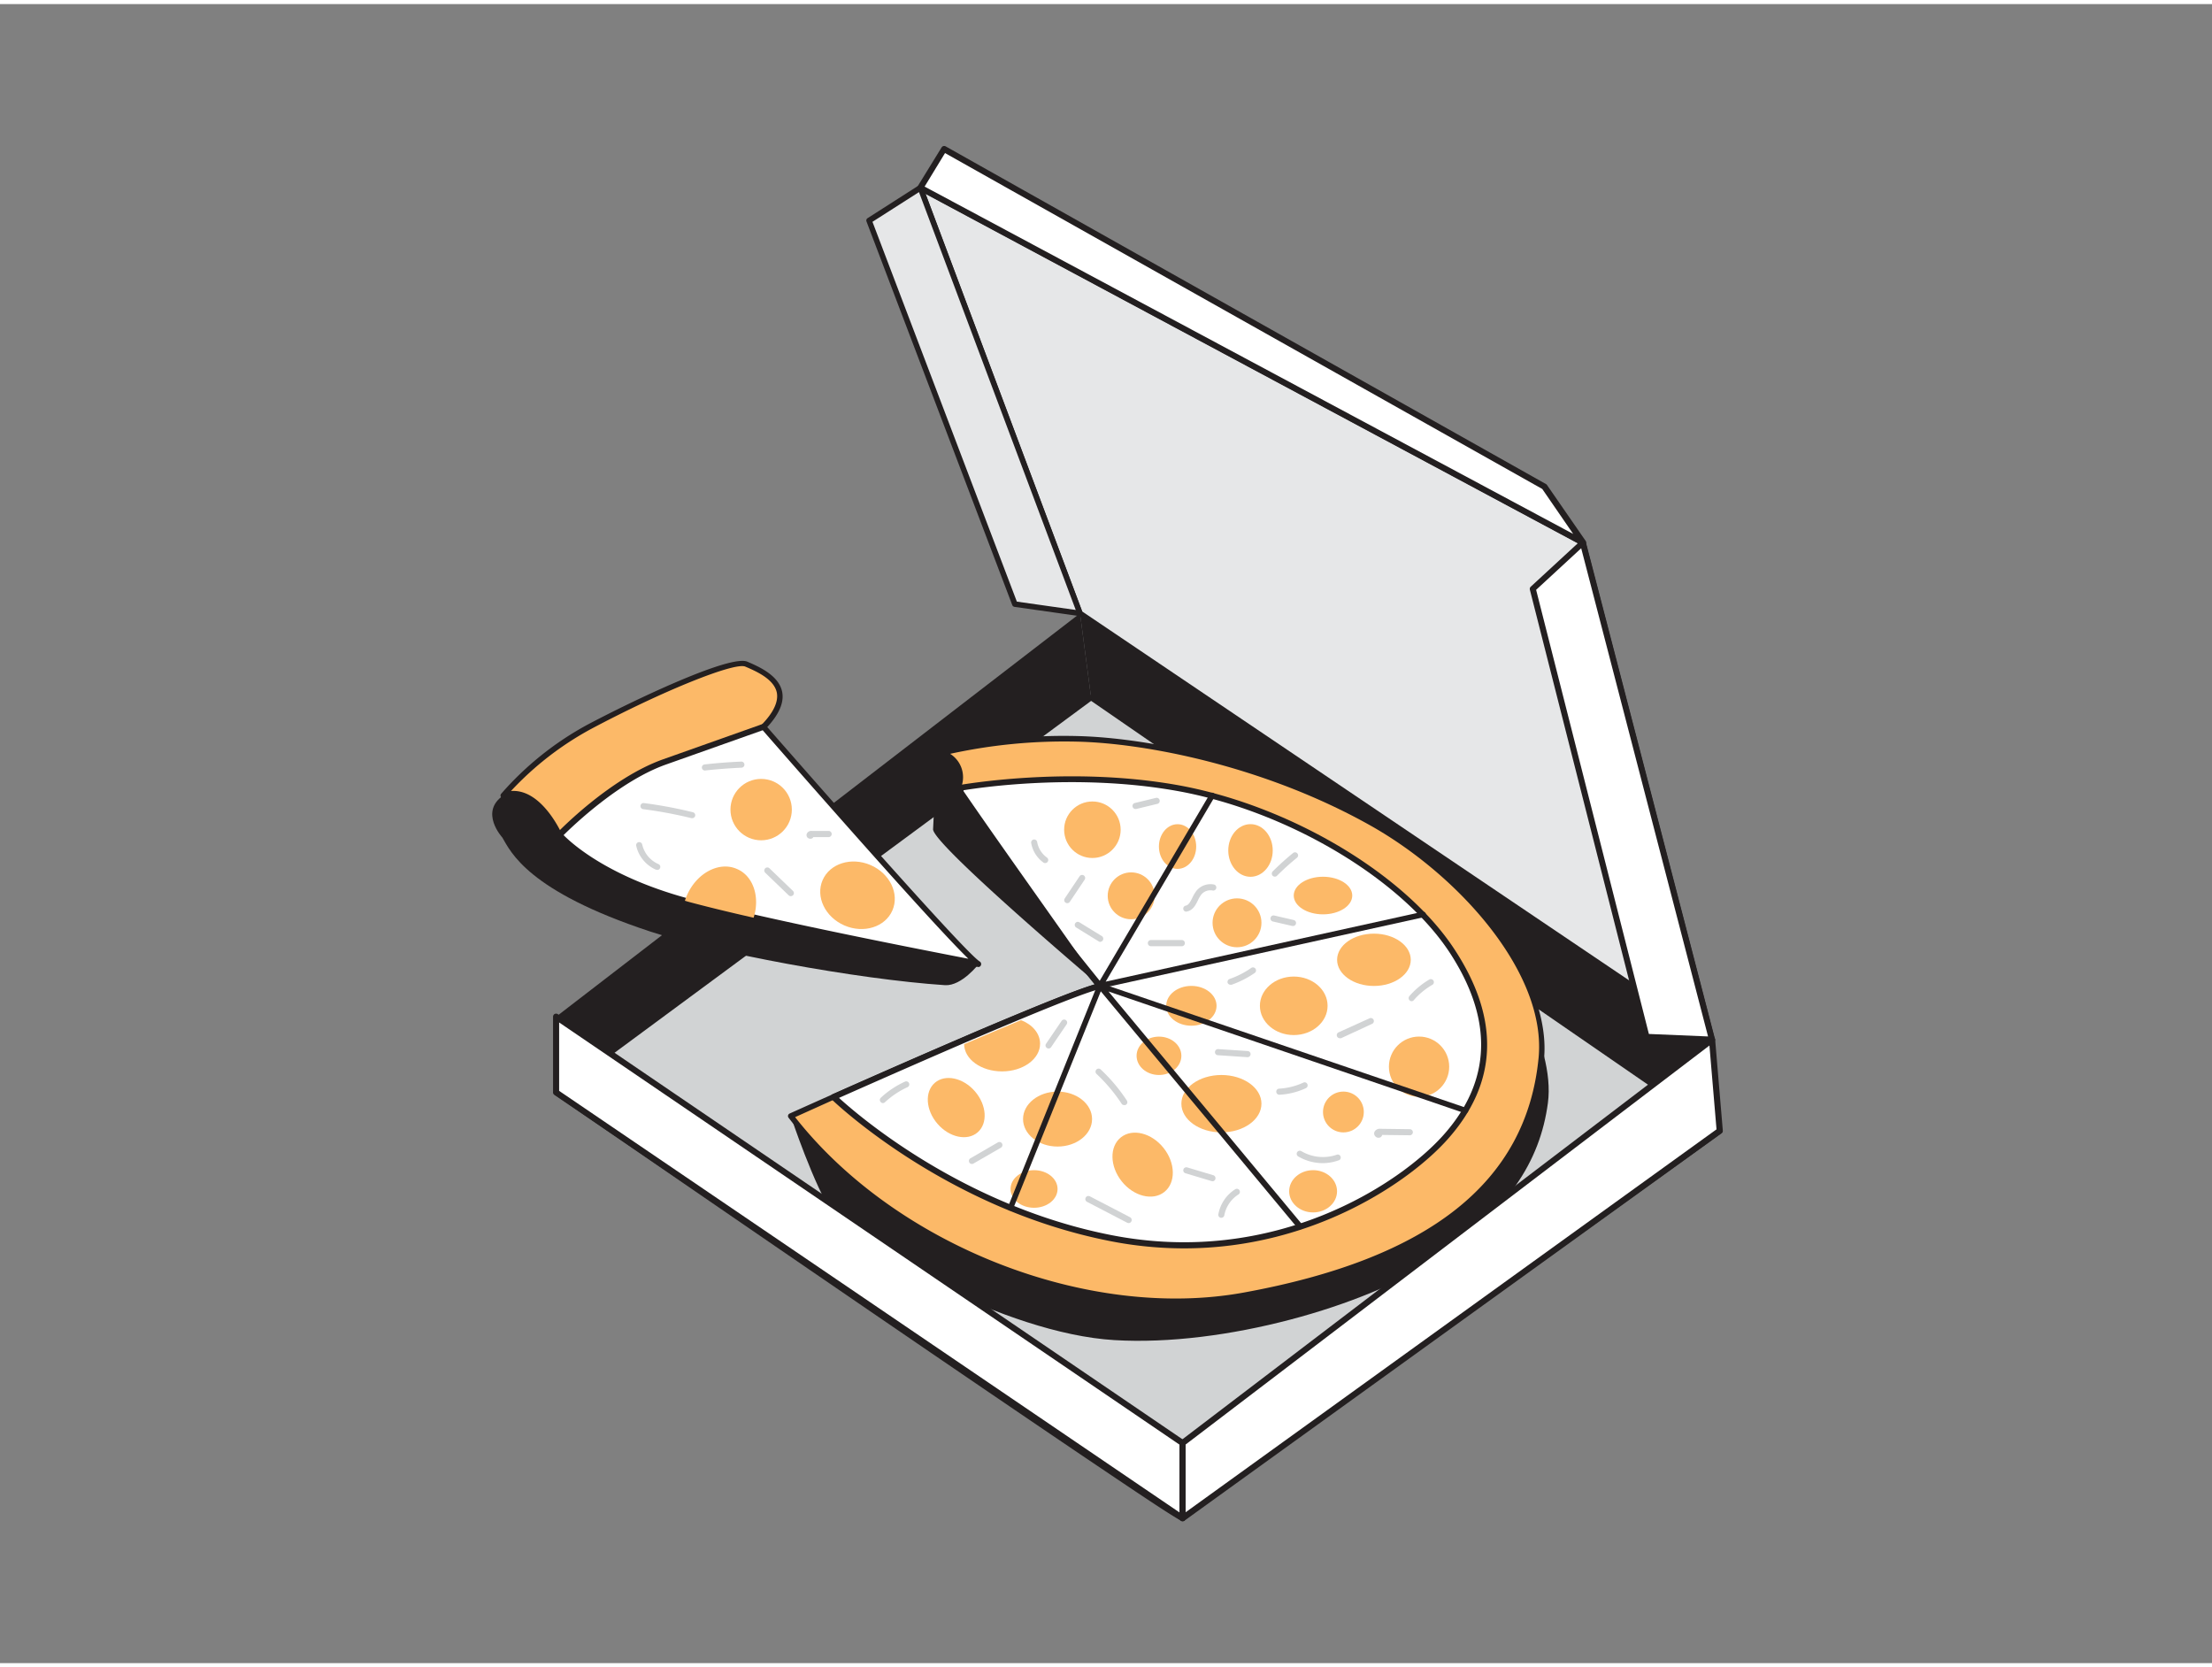 <svg xmlns="http://www.w3.org/2000/svg" viewBox="0 0 400 300" width="406" height="306" class="illustration styles_illustrationTablet__1DWOa"><rect x="0" y="0" width="400" height="300" fill="#808080" stroke="none"/><g id="_408_pizza_flatline" data-name="#408_pizza_flatline"><polygon points="195.3 110.17 309.6 187.27 310.99 203.74 197.3 125.39 195.3 110.17" fill="#231f20"></polygon><polygon points="286.23 97.37 166.43 33.2 195.3 110.17 309.6 187.27 286.23 97.37" fill="#e6e7e8"></polygon><path d="M309.59,187.77a.46.46,0,0,1-.27-.09L195,110.58a.41.41,0,0,1-.19-.24L166,33.38a.48.48,0,0,1,.14-.55.5.5,0,0,1,.56-.07L286.47,96.93a.49.49,0,0,1,.24.31l23.37,89.9a.5.5,0,0,1-.2.53A.43.43,0,0,1,309.59,187.77ZM195.71,109.84l113.07,76.27-23-88.4L167.36,34.27Z" fill="#231f20"></path><path d="M197.3,125.39,311,203.74s-96.65,69.36-97.15,70.06-113.28-77-113.28-77Z" fill="#d1d3d4"></path><path d="M214,274.31c-.66,0-3.29-1.71-18.3-11.83-9.41-6.36-22.51-15.27-38.92-26.5-27.93-19.11-56.17-38.56-56.45-38.75a.5.5,0,0,1-.22-.41.49.49,0,0,1,.21-.41L197,125a.53.53,0,0,1,.59,0l113.68,78.36a.49.49,0,0,1,.22.41.51.51,0,0,1-.21.41c-33,23.7-95.82,68.83-97.08,70C214.14,274.23,214.09,274.31,214,274.31ZM101.42,196.8c37.57,25.87,107.69,74,112.35,76.43,5.37-4.16,73.86-53.34,96.35-69.48L197.31,126Z" fill="#231f20"></path><polygon points="195.3 110.17 197.3 125.39 100.56 196.82 100.56 183.11 195.3 110.17" fill="#231f20"></polygon><path d="M143,201.08s4.15,12.55,7.76,18,30.85,21.32,50.75,22.51,45.48-6.16,58.27-14.69,18.71-17.53,20.13-28.19-8-26-13.26-30.08S143,201.08,143,201.08Z" fill="#231f20"></path><path d="M278.72,190.65C276.3,215,256,227.84,225,233.48c-30.23,5.5-64.67-9.91-82-32.4l7.76-3.47c14.07-6.25,42.82-18.88,48.15-20.06,0,0-20.19-25.07-25.81-32.44-.55-.71-1-1.25-1.2-1.59a9,9,0,0,1-.79-8.3,94.76,94.76,0,0,1,23.69-2.36c13.42.31,34.82,4.91,53.13,15.16C270,160.33,279.85,179.2,278.72,190.65Z" fill="#fcb968"></path><path d="M212.6,235.06c-25.89,0-54.28-13.22-70-33.68a.48.48,0,0,1-.09-.43.49.49,0,0,1,.28-.33s3.06-1.38,7.76-3.47c15.1-6.71,40.73-17.94,47.47-19.89-3.11-3.87-20.25-25.2-25.33-31.84-.55-.72-1-1.27-1.21-1.61a9.44,9.44,0,0,1-.84-8.79.54.54,0,0,1,.33-.28,96,96,0,0,1,23.83-2.38c12.59.29,34.12,4.45,53.37,15.22,12.9,7.21,20.31,15.84,24.25,21.8,4.92,7.44,7.4,15.21,6.79,21.32-2.27,22.9-20,37.06-54.17,43.27A69.1,69.1,0,0,1,212.6,235.06Zm-68.82-33.79C162,224.49,196.7,238.11,224.86,233c33.68-6.13,51.14-20,53.36-42.39h0c1.53-15.43-14.59-33.23-30.54-42.15-19.09-10.68-40.43-14.8-52.9-15.09a96.67,96.67,0,0,0-23.31,2.28,8.48,8.48,0,0,0,.83,7.59c.24.34.64.87,1.18,1.58,5.56,7.27,25.6,32.17,25.81,32.42a.55.55,0,0,1,.08.48.5.5,0,0,1-.37.32c-5.38,1.2-35.39,14.41-48.05,20Z" fill="#231f20"></path><path d="M261.43,204.86c-7.82,8.77-30.56,24.16-60.64,18.24s-50-25.49-50-25.49c6.13-2.72,15-6.66,23.59-10.32,3.57-1.53,7.07-3,10.29-4.35,6.76-2.81,12.23-4.94,14.27-5.39,0,0-20.19-25.07-25.81-32.44l.69-3.42s19-3.48,38.85,0,41,15.8,50,29.54S269.24,196.1,261.43,204.86Z" fill="#fff"></path><path d="M214.12,225a69.28,69.28,0,0,1-13.44-1.33c-29.9-5.89-50.12-25.44-50.32-25.64a.52.52,0,0,1-.15-.49.56.56,0,0,1,.32-.41c9.27-4.11,17-7.49,23.59-10.32,4-1.74,7.42-3.16,10.3-4.35,6.69-2.78,11.22-4.53,13.51-5.2-3.23-4-20.23-25.17-25.28-31.78a.56.56,0,0,1-.11-.45l.7-3.42a.56.56,0,0,1,.44-.43c.2,0,19.28-3.46,39,0,20.18,3.53,41.36,16,50.35,29.77,8.25,12.59,7.83,24.14-1.24,34.31C255.09,212.8,237.56,225,214.12,225Zm-62.38-27.19c3.54,3.23,22.44,19.52,49.16,24.78,29.61,5.83,52.27-9.27,60.11-18.07,8.7-9.75,9.08-20.84,1.14-33-8.84-13.49-29.7-25.81-49.61-29.29-18.06-3.17-35.56-.52-38.29-.07l-.57,2.81c5.76,7.51,25.45,32,25.65,32.22a.55.55,0,0,1-.31.88c-1.82.41-6.59,2.21-14.18,5.37-2.87,1.19-6.23,2.61-10.28,4.34C168.14,190.55,160.67,193.82,151.74,197.78Z" fill="#231f20"></path><path d="M198.9,177.54s-30.32-25.66-30.17-28.34.48-14.29,2.37-14a5,5,0,0,1,2.69,6.47C180.61,151.69,195.05,171.78,198.9,177.54Z" fill="#231f20"></path><circle cx="197.54" cy="149.3" r="5.11" fill="#fcb968"></circle><circle cx="204.55" cy="161.25" r="4.24" fill="#fcb968"></circle><ellipse cx="212.94" cy="152.34" rx="3.37" ry="4.04" fill="#fcb968"></ellipse><ellipse cx="226.13" cy="153.05" rx="4.02" ry="4.76" fill="#fcb968"></ellipse><circle cx="223.69" cy="166.13" r="4.42" fill="#fcb968"></circle><ellipse cx="239.24" cy="161.2" rx="5.29" ry="3.4" fill="#fcb968"></ellipse><ellipse cx="248.45" cy="172.82" rx="6.66" ry="4.73" fill="#fcb968"></ellipse><ellipse cx="233.95" cy="181.14" rx="6.12" ry="5.29" fill="#fcb968"></ellipse><circle cx="256.61" cy="192.15" r="5.45" fill="#fcb968"></circle><circle cx="242.93" cy="200.34" r="3.69" fill="#fcb968"></circle><ellipse cx="237.45" cy="214.68" rx="4.33" ry="3.82" fill="#fcb968"></ellipse><ellipse cx="220.87" cy="198.84" rx="7.24" ry="5.19" fill="#fcb968"></ellipse><ellipse cx="215.44" cy="181.14" rx="4.55" ry="3.6" fill="#fcb968"></ellipse><ellipse cx="209.58" cy="190.18" rx="4.05" ry="3.47" fill="#fcb968"></ellipse><ellipse cx="206.63" cy="209.84" rx="4.84" ry="6.31" transform="translate(-85.72 174.32) rotate(-38.51)" fill="#fcb968"></ellipse><ellipse cx="191.24" cy="201.62" rx="6.24" ry="4.97" fill="#fcb968"></ellipse><ellipse cx="186.99" cy="214.26" rx="4.25" ry="3.4" fill="#fcb968"></ellipse><ellipse cx="172.92" cy="199.55" rx="4.48" ry="5.92" transform="translate(-88.32 161.11) rotate(-40.72)" fill="#fcb968"></ellipse><path d="M188.08,188c0,2.74-3.07,5-6.87,5s-6.83-2.2-6.87-4.92c3.57-1.53,7.07-3,10.29-4.35C186.69,184.52,188.08,186.13,188.08,188Z" fill="#fcb968"></path><path d="M213.63,170.36h-5.58a.56.56,0,0,1,0-1.11h5.58a.56.56,0,1,1,0,1.11Z" fill="#d1d3d4"></path><path d="M219.27,212.84a.41.41,0,0,1-.16,0l-4.74-1.42a.55.55,0,0,1-.37-.69.56.56,0,0,1,.69-.37l4.73,1.42a.56.56,0,0,1-.15,1.09Z" fill="#d1d3d4"></path><path d="M214.52,164.12a.56.56,0,0,1-.54-.44.55.55,0,0,1,.43-.65c.52-.11.8-.62,1.21-1.44a6.77,6.77,0,0,1,.77-1.29,3.27,3.27,0,0,1,3.2-1.08.56.56,0,0,1-.26,1.08,2.13,2.13,0,0,0-2.08.7,5.91,5.91,0,0,0-.64,1.09c-.42.84-.89,1.79-2,2Z" fill="#d1d3d4"></path><path d="M203.28,199.09a.52.52,0,0,1-.46-.25,30.15,30.15,0,0,0-4.55-5.4.55.55,0,0,1,0-.78.54.54,0,0,1,.78,0,30.53,30.53,0,0,1,4.72,5.61.54.54,0,0,1-.16.76A.53.53,0,0,1,203.28,199.09Z" fill="#d1d3d4"></path><path d="M231.34,197.22a.55.55,0,0,1-.55-.52.54.54,0,0,1,.52-.58,12,12,0,0,0,4.37-1.09.54.54,0,0,1,.73.26.56.56,0,0,1-.26.74,13,13,0,0,1-4.78,1.19Z" fill="#d1d3d4"></path><path d="M242.28,187a.54.54,0,0,1-.5-.33.55.55,0,0,1,.27-.73l5.61-2.54a.55.55,0,1,1,.46,1L242.51,187A.59.59,0,0,1,242.28,187Z" fill="#d1d3d4"></path><path d="M204.1,220.43a.58.58,0,0,1-.26-.06l-7.27-3.78a.55.55,0,0,1,.51-1l7.27,3.78a.56.56,0,0,1,.24.75A.54.54,0,0,1,204.1,220.43Z" fill="#d1d3d4"></path><path d="M220.86,219.47h-.1a.54.54,0,0,1-.44-.64,6.77,6.77,0,0,1,3.05-4.52.55.55,0,0,1,.76.18.56.56,0,0,1-.17.76A5.69,5.69,0,0,0,221.4,219,.55.55,0,0,1,220.86,219.47Z" fill="#d1d3d4"></path><path d="M189.62,188.86a.5.5,0,0,1-.31-.1.54.54,0,0,1-.15-.76l2.81-4.13a.56.56,0,0,1,.77-.15.55.55,0,0,1,.14.77l-2.81,4.13A.53.53,0,0,1,189.62,188.86Z" fill="#d1d3d4"></path><path d="M175.72,209.74a.55.55,0,0,1-.28-1l5-2.9a.56.56,0,0,1,.76.2.56.56,0,0,1-.21.76l-5,2.89A.56.56,0,0,1,175.72,209.74Z" fill="#d1d3d4"></path><path d="M159.67,198.73a.53.53,0,0,1-.4-.18.54.54,0,0,1,0-.78,16.35,16.35,0,0,1,4.38-2.92.55.55,0,0,1,.46,1,15.47,15.47,0,0,0-4.09,2.73A.55.55,0,0,1,159.67,198.73Z" fill="#d1d3d4"></path><path d="M239.24,209.59a8.78,8.78,0,0,1-4.49-1.22.55.55,0,0,1-.19-.75.56.56,0,0,1,.76-.2,7.7,7.7,0,0,0,6.52.61.55.55,0,0,1,.37,1A8.6,8.6,0,0,1,239.24,209.59Z" fill="#d1d3d4"></path><path d="M255.27,180.31a.56.56,0,0,1-.41-.92,14.45,14.45,0,0,1,3.6-3,.56.56,0,0,1,.76.2.55.55,0,0,1-.2.75,13.14,13.14,0,0,0-3.33,2.74A.55.55,0,0,1,255.27,180.31Z" fill="#d1d3d4"></path><path d="M249.27,205a.77.77,0,0,1-.61-.31.72.72,0,0,1-.1-.78,1.08,1.08,0,0,1,1.08-.53l5.3.07a.55.55,0,1,1,0,1.1h0l-5-.06a.63.63,0,0,1-.48.49Z" fill="#d1d3d4"></path><path d="M225.58,190.43h0l-5.36-.36a.55.55,0,1,1,.07-1.1l5.37.35a.56.56,0,0,1,0,1.11Z" fill="#d1d3d4"></path><path d="M222.49,177.33A.56.56,0,0,1,222,177a.57.57,0,0,1,.34-.71,15.9,15.9,0,0,0,3.92-2,.55.55,0,0,1,.63.91,17.72,17.72,0,0,1-4.18,2.13Z" fill="#d1d3d4"></path><path d="M233.8,166.7h-.13l-3.5-.81a.55.55,0,1,1,.25-1.08l3.5.81a.55.55,0,0,1-.12,1.09Z" fill="#d1d3d4"></path><path d="M230.53,157.78a.54.54,0,0,1-.39-.16.56.56,0,0,1,0-.78,48.41,48.41,0,0,1,3.69-3.33.55.55,0,0,1,.7.86c-1.25,1-2.46,2.11-3.61,3.25A.51.51,0,0,1,230.53,157.78Z" fill="#d1d3d4"></path><path d="M205.37,145.55a.55.55,0,0,1-.13-1.09l3.79-.92a.56.56,0,0,1,.67.41.55.55,0,0,1-.41.67l-3.79.92Z" fill="#d1d3d4"></path><path d="M189,155.33a.6.6,0,0,1-.32-.1,5.5,5.5,0,0,1-2.2-3.48.55.55,0,1,1,1.08-.19,4.39,4.39,0,0,0,1.76,2.77.55.55,0,0,1-.32,1Z" fill="#d1d3d4"></path><path d="M193,162.58a.59.59,0,0,1-.31-.09.56.56,0,0,1-.15-.77l2.68-4a.55.55,0,0,1,.92.61l-2.68,4A.56.56,0,0,1,193,162.58Z" fill="#d1d3d4"></path><path d="M199,169.59a.6.6,0,0,1-.29-.08l-4.1-2.53a.55.55,0,1,1,.58-.94l4.1,2.52a.56.56,0,0,1-.29,1Z" fill="#d1d3d4"></path><path d="M198.9,178a.51.51,0,0,1-.41-.2.5.5,0,0,1,0-.55l20.28-34.4a.5.5,0,0,1,.87.51l-19.7,33.41,57.3-12.63a.49.49,0,0,1,.59.38.5.5,0,0,1-.38.6L199,178Z" fill="#231f20"></path><path d="M235.09,221.58a.5.5,0,0,1-.39-.18l-36.19-43.54a.51.51,0,0,1,0-.6.52.52,0,0,1,.58-.19l66.07,22.53a.5.5,0,0,1,.32.64.51.51,0,0,1-.64.31l-64.39-22,35.05,42.17a.49.49,0,0,1-.06.7A.51.51,0,0,1,235.09,221.58Z" fill="#231f20"></path><path d="M182.74,218.16a.58.58,0,0,1-.19,0,.5.5,0,0,1-.28-.65l16.16-40.11a.5.5,0,0,1,.65-.28.5.5,0,0,1,.28.65L183.2,217.84A.5.5,0,0,1,182.74,218.16Z" fill="#231f20"></path><polygon points="100.56 183.11 213.84 260.2 213.84 273.8 100.56 196.82 100.56 183.11" fill="#fff"></polygon><path d="M213.84,274.35a.54.54,0,0,1-.31-.1l-113.28-77a.54.54,0,0,1-.24-.45V183.11a.55.55,0,0,1,.86-.46l113.28,77.09a.53.53,0,0,1,.25.46v13.6a.57.57,0,0,1-.3.49A.58.58,0,0,1,213.84,274.35ZM101.11,196.52l112.18,76.23V260.49L101.11,184.15Z" fill="#231f20"></path><polygon points="309.6 187.27 297.74 186.76 277.16 105.74 286.23 97.37 309.6 187.27" fill="#fff"></polygon><path d="M309.59,187.82h0l-11.86-.51a.56.56,0,0,1-.51-.41l-20.57-81a.56.56,0,0,1,.16-.55L285.86,97a.56.56,0,0,1,.53-.12.55.55,0,0,1,.38.39l23.36,89.9a.56.56,0,0,1-.54.69Zm-11.42-1.59,10.7.45L285.93,98.4l-8.15,7.52Z" fill="#231f20"></path><polygon points="195.3 110.17 183.52 108.5 157.16 39.13 166.43 33.2 195.3 110.17" fill="#e6e7e8"></polygon><path d="M195.3,110.67h-.07L183.45,109a.52.52,0,0,1-.4-.32L156.69,39.31a.5.5,0,0,1,.2-.6l9.27-5.93a.48.48,0,0,1,.42-.05.49.49,0,0,1,.31.3l28.87,77a.48.48,0,0,1-.07.49A.51.51,0,0,1,195.3,110.67Zm-11.42-2.62,10.65,1.51L166.18,34l-8.41,5.37Z" fill="#231f20"></path><polygon points="166.43 33.2 170.74 26.2 279.27 87.26 286.23 97.37 166.43 33.2" fill="#fff"></polygon><path d="M286.23,97.92a.58.58,0,0,1-.26-.06L166.17,33.69a.53.53,0,0,1-.28-.34.54.54,0,0,1,.07-.43l4.31-7a.55.55,0,0,1,.74-.19L279.54,86.78a.49.49,0,0,1,.19.16l7,10.12a.56.56,0,0,1-.05.68A.54.54,0,0,1,286.23,97.92ZM167.2,33,284.48,95.81l-5.59-8.13-108-60.74Z" fill="#231f20"></path><path d="M90.83,150.7s-4.22-4.6.19-7.6,11.18-1.68,10.13,7.17c0,0,63,22.4,75.84,23.3,0,0-3.07,4-6.08,3.84-16.12-1.07-42-5.95-53.38-9.72C95.38,160.37,92.36,153.3,90.83,150.7Z" fill="#231f20"></path><path d="M91,143.1a55.12,55.12,0,0,1,15.5-12.4c10.85-5.77,25.94-12.44,28.45-11.36,3.31,1.42,9.91,4.35,3.11,11.34l-36.93,19.59S97,141,91,143.1Z" fill="#fcb968"></path><path d="M101.15,150.77a.51.51,0,0,1-.17,0,.46.46,0,0,1-.29-.27c0-.09-4-8.86-9.51-6.9a.48.48,0,0,1-.57-.18.5.5,0,0,1,0-.6,56.2,56.2,0,0,1,15.65-12.53c8.08-4.29,25.76-12.73,28.88-11.38,2,.86,5.7,2.45,6.3,5.46.39,2-.63,4.22-3,6.69a.6.6,0,0,1-.13.09l-36.93,19.59A.46.46,0,0,1,101.15,150.77Zm-8.31-8.49c4.54,0,7.67,5.59,8.53,7.3l36.4-19.31c2.12-2.19,3-4.12,2.71-5.74-.5-2.49-3.76-3.89-5.71-4.73s-15.07,4.45-28,11.34a56.39,56.39,0,0,0-14.36,11.15Z" fill="#231f20"></path><path d="M177,173.57s-22.88-4.3-40.71-8.36c-4.42-1-8.53-2-11.9-2.91l-.53-.16c-16.59-4.59-22.7-11.87-22.7-11.87s9.47-9.86,19-13.25l17.88-6.34S174,171.86,177,173.57Z" fill="#fff"></path><path d="M177,174.12h-.11c-.23,0-23.09-4.34-40.72-8.36-4.71-1.07-8.72-2.05-11.92-2.92l-.17-.05-.4-.11c-16.53-4.58-22.69-11.74-23-12a.55.55,0,0,1,0-.74c.39-.41,9.68-10,19.27-13.39l17.87-6.34a.54.54,0,0,1,.6.16c10,11.43,36.36,41.41,38.77,42.77a.55.55,0,0,1-.27,1Zm-75.08-23.84c1.5,1.52,8,7.43,22.08,11.33l.37.11.17,0c3.19.87,7.18,1.84,11.87,2.91,14.58,3.32,32.74,6.84,38.7,8-7.31-7.1-34.08-37.76-37.19-41.32l-17.52,6.21C112.09,140.48,103.74,148.46,101.91,150.28Z" fill="#231f20"></path><circle cx="137.64" cy="145.66" r="5.55" fill="#fcb968"></circle><path d="M136.28,165.21c-4.42-1-8.53-2-11.9-2.91l-.53-.16a11.06,11.06,0,0,1,.38-1c1.75-4,5.78-6.16,9-4.76C136.22,157.62,137.47,161.46,136.28,165.21Z" fill="#fcb968"></path><ellipse cx="155.06" cy="161.16" rx="5.95" ry="6.88" transform="translate(-54.45 239.38) rotate(-66.58)" fill="#fcb968"></ellipse><path d="M143,161.31a.54.54,0,0,1-.39-.16l-4.24-4.08a.56.56,0,0,1,0-.79.55.55,0,0,1,.78,0l4.25,4.09a.55.55,0,0,1,0,.78A.58.58,0,0,1,143,161.31Z" fill="#d1d3d4"></path><path d="M146.54,150.93a.74.74,0,0,1-.39-.11.64.64,0,0,1-.28-.72.84.84,0,0,1,.9-.58h3.14a.56.56,0,0,1,0,1.11h-2.83a.53.53,0,0,1-.11.15A.63.63,0,0,1,146.54,150.93Z" fill="#d1d3d4"></path><path d="M118.85,156.53a.57.57,0,0,1-.22,0,6.2,6.2,0,0,1-3.58-4.32.55.55,0,0,1,.42-.66.56.56,0,0,1,.66.42,5.09,5.09,0,0,0,2.93,3.54.55.55,0,0,1-.21,1.06Z" fill="#d1d3d4"></path><path d="M125.17,147.21l-.13,0a78.62,78.62,0,0,0-8.74-1.63.56.56,0,0,1-.48-.62.55.55,0,0,1,.62-.48,77.69,77.69,0,0,1,8.86,1.66.55.55,0,0,1,.41.66A.55.55,0,0,1,125.17,147.21Z" fill="#d1d3d4"></path><path d="M127.5,138.59a.55.55,0,0,1-.06-1.1c2.19-.25,4.41-.42,6.6-.51a.55.55,0,0,1,.05,1.1c-2.17.1-4.36.26-6.53.5Z" fill="#d1d3d4"></path><polygon points="213.84 260.2 309.6 187.27 310.99 203.74 213.84 273.8 213.84 260.2" fill="#fff"></polygon><path d="M213.84,274.35a.55.55,0,0,1-.55-.55V260.2a.53.53,0,0,1,.22-.44l95.75-72.93a.54.54,0,0,1,.56-.07.57.57,0,0,1,.33.46l1.39,16.48a.53.53,0,0,1-.23.49l-97.14,70.06A.64.64,0,0,1,213.84,274.35Zm.56-13.88v12.25l96-69.24-1.28-15.16Z" fill="#231f20"></path></g></svg>